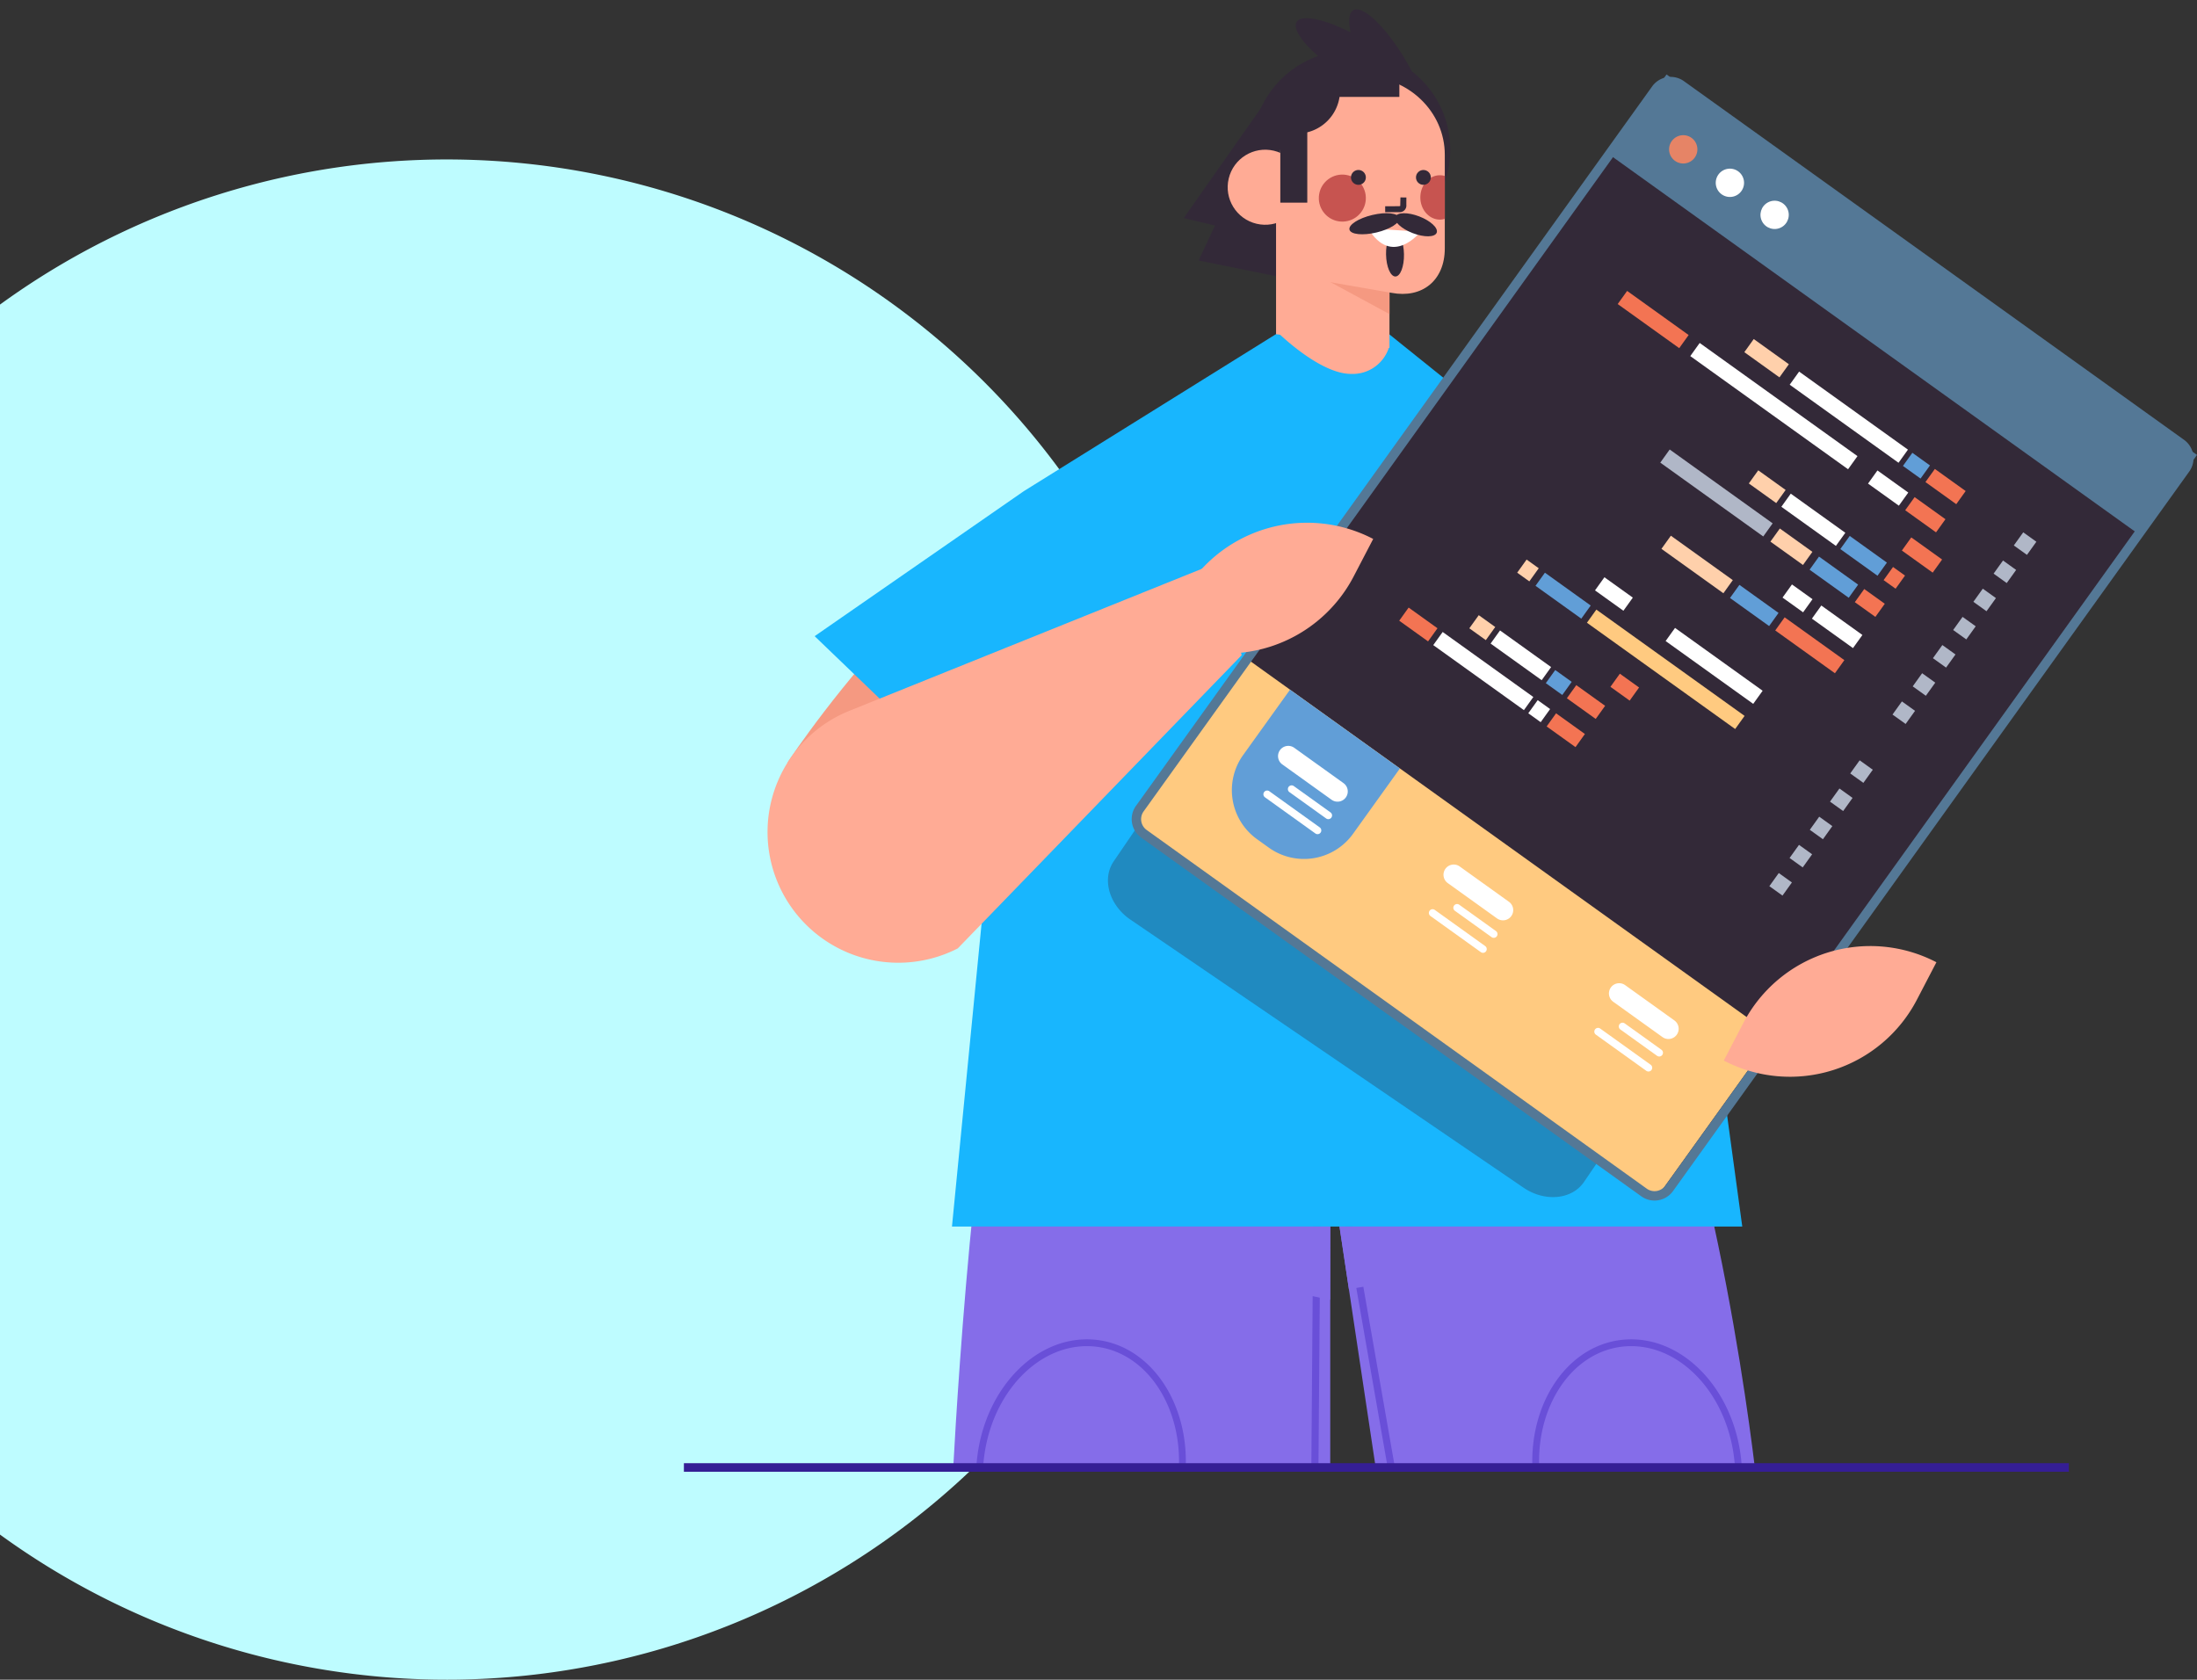 <svg xmlns="http://www.w3.org/2000/svg" width="512.39" height="391.803" viewBox="0 0 512.39 391.803">
  <rect x="0" y="0" width="512.39" height="391.803" fill="#333333" stroke="none"/>
  <g id="Grupo_90360" data-name="Grupo 90360" transform="translate(-136 -5653)">
    <path id="Trazado_152361" data-name="Trazado 152361" d="M1750.1,4144.686a177.319,177.319,0,0,0-281.521-143.455v286.911A177.319,177.319,0,0,0,1750.1,4144.686Z" transform="translate(-1332.581 1722.813)" fill="#befcff"/>
    <g id="Grupo_86774" data-name="Grupo 86774" transform="translate(295.5 5653)">
      <g id="Grupo_86746" data-name="Grupo 86746" transform="translate(19.5)">
        <g id="Grupo_86754" data-name="Grupo 86754" transform="translate(0 77.338)">
          <path id="Trazado_152361-2" data-name="Trazado 152361" d="M2253.6,3157.476c1.179-1.893,48.125-72.218,84.683-62.2,35.379,9.7-55.641,95.71-55.641,95.71Z" transform="translate(-2248.893 -3056.992)" fill="#f59981"/>
          <path id="Trazado_152362" data-name="Trazado 152362" d="M2318.6,3127.913l48.786-33.827,13.315,52.456-17.651,24.083Z" transform="translate(-2307.606 -3056.858)" fill="#18b6fe"/>
          <path id="Trazado_152363" data-name="Trazado 152363" d="M2205.466,3618.072h8.83a39.693,39.693,0,0,1,38.7,30.878h-86.227A39.694,39.694,0,0,1,2205.466,3618.072Z" transform="translate(-2122.765 -3383.682)" fill="#a35a5f"/>
          <path id="Trazado_152364" data-name="Trazado 152364" d="M2181.294,3333.336h70.719v138.017h-87.939C2165.225,3449.9,2170.045,3372.279,2181.294,3333.336Z" transform="translate(-2120.771 -3206.084)" fill="#856de9"/>
          <g id="Grupo_86747" data-name="Grupo 86747" transform="translate(126.831 205.995)">
            <g id="Grupo_86746-2" data-name="Grupo 86746">
              <path id="Trazado_152365" data-name="Trazado 152365" d="M2170.625,3542.608l1.661.013-.458,59.261h-1.662Z" transform="translate(-2170.167 -3542.608)" fill="#694fd8"/>
            </g>
          </g>
          <path id="Trazado_152366" data-name="Trazado 152366" d="M1938.251,3618.025h8.426c18.946,0,36.789,13.2,43.511,30.9H1904.02C1905.427,3631.224,1919.305,3618.025,1938.251,3618.025Z" transform="translate(-1761.094 -3383.652)" fill="#a35a5f"/>
          <path id="Trazado_152367" data-name="Trazado 152367" d="M1900.8,3333.556h70.719c24.986,38.9,35.833,116.564,38.419,137.934h-88.423Z" transform="translate(-1779.63 -3206.222)" fill="#856de9"/>
          <g id="Grupo_86749" data-name="Grupo 86749" transform="translate(134.361 205.859)">
            <g id="Grupo_86748" data-name="Grupo 86748">
              <path id="Trazado_152368" data-name="Trazado 152368" d="M2123.85,3542.531l1.637-.285,10.381,59.41h-1.687Z" transform="translate(-2123.85 -3542.246)" fill="#694fd8"/>
            </g>
          </g>
          <path id="Trazado_152369" data-name="Trazado 152369" d="M1775.567,3211.708h91.16s-15.755,43.146-58.32,43.146C1773.818,3254.854,1775.567,3211.708,1775.567,3211.708Z" transform="translate(-1589.292 -3130.222)" fill="#f37453"/>
          <path id="Trazado_152370" data-name="Trazado 152370" d="M1908.691,3203.92h184.316l-21.741-159.434-61.382-49.337h-24.657l-59.776,37.228Z" transform="translate(-1865.67 -2995.149)" fill="#18b6fe"/>
          <path id="Trazado_152371" data-name="Trazado 152371" d="M1995.12,3112.4l-71.894,105.415c-2.8,4.111-9.12,4.7-14.08,1.322l-91.689-62.533a12.73,12.73,0,0,1-2.978-2.817c-2.289-3.007-2.935-6.757-1.506-9.75a6.7,6.7,0,0,1,.579-1.021l71.895-105.415c2.8-4.111,9.118-4.7,14.073-1.321l91.689,62.533C1996.168,3102.193,1997.923,3108.286,1995.12,3112.4Z" transform="translate(-1732.817 -3019.433)" fill="#332938" opacity="0.31"/>
          <g id="Grupo_86751" data-name="Grupo 86751" transform="translate(178.359 235.074)">
            <g id="Grupo_86750" data-name="Grupo 86750">
              <path id="Trazado_152372" data-name="Trazado 152372" d="M1955.963,3647.037c-1.97-14.571-12.264-25.558-23.945-25.558a18.38,18.38,0,0,0-2.45.165c-11.621,1.572-19.707,14.016-18.983,28.44H1909c-.728-15.206,7.938-28.334,20.359-30.014a20.01,20.01,0,0,1,2.663-.18c12.472,0,23.443,11.579,25.519,26.934.148,1.091.243,2.178.3,3.26h-1.59C1956.192,3649.073,1956.1,3648.056,1955.963,3647.037Z" transform="translate(-1908.953 -3619.889)" fill="#694fd8"/>
            </g>
          </g>
          <g id="Grupo_86753" data-name="Grupo 86753" transform="translate(48.679 235.074)">
            <g id="Grupo_86752" data-name="Grupo 86752">
              <path id="Trazado_152373" data-name="Trazado 152373" d="M2281.859,3621.643a18.384,18.384,0,0,0-2.449-.165c-11.681,0-21.975,10.988-23.945,25.558-.138,1.02-.229,2.036-.28,3.047h-1.59c.053-1.082.149-2.169.3-3.26,2.076-15.355,13.047-26.934,25.519-26.934a20.013,20.013,0,0,1,2.662.18c12.42,1.68,21.088,14.809,20.36,30.014h-1.59C2301.566,3635.66,2293.479,3623.215,2281.859,3621.643Z" transform="translate(-2253.594 -3619.889)" fill="#694fd8"/>
            </g>
          </g>
          <path id="Trazado_152374" data-name="Trazado 152374" d="M2164.074,3549.986l83.675,17.067.032-17.067Z" transform="translate(-2116.538 -3341.214)" fill="#856de9"/>
          <path id="Trazado_152375" data-name="Trazado 152375" d="M1926.043,3549.986l2.194,14.607,85.216-14.607Z" transform="translate(-1792.644 -3341.214)" fill="#856de9"/>
          <path id="Trazado_152376" data-name="Trazado 152376" d="M2329.57,3159.707l-66.206,68.392a30.488,30.488,0,0,1-42.156-15.751h0a30.488,30.488,0,0,1,16.883-39.673l86.2-34.735Z" transform="translate(-2218.99 -3084.211)" fill="#ffab95"/>
        </g>
        <g id="Grupo_86758" data-name="Grupo 86758" transform="translate(97.075 0)">
          <path id="Trazado_152377" data-name="Trazado 152377" d="M2202.1,2852.861l-19,27.066,27.009,6.478Z" transform="translate(-2183.101 -2829.063)" fill="#332938"/>
          <ellipse id="Elipse_8350" data-name="Elipse 8350" cx="23.151" cy="23.151" rx="23.151" ry="23.151" transform="translate(21.794 62.773) rotate(-103.283)" fill="#332938"/>
          <ellipse id="Elipse_8351" data-name="Elipse 8351" cx="16.94" cy="4.77" rx="16.94" ry="4.77" transform="matrix(-0.851, -0.525, 0.525, -0.851, 52.646, 26.973)" fill="#332938"/>
          <ellipse id="Elipse_8352" data-name="Elipse 8352" cx="16.94" cy="4.77" rx="16.94" ry="4.77" transform="matrix(-0.498, -0.867, 0.867, -0.498, 52.289, 34.128)" fill="#332938"/>
          <g id="Grupo_86757" data-name="Grupo 86757" transform="translate(3.474 17.79)">
            <path id="Trazado_152378" data-name="Trazado 152378" d="M2175.545,2893.64l-10.075,21.621,30.169,6.109Z" transform="translate(-2165.47 -2872.287)" fill="#332938"/>
            <path id="Trazado_152379" data-name="Trazado 152379" d="M2153.817,2948.942l-26.452-3.183v-30.789h26.452Z" transform="translate(-2109.31 -2885.592)" fill="#ffab95"/>
            <path id="Trazado_152380" data-name="Trazado 152380" d="M2127.365,2962.258H2142.7v8.3Z" transform="translate(-2098.193 -2915.086)" fill="#f59981"/>
            <path id="Trazado_152381" data-name="Trazado 152381" d="M2119.031,2887.408l-25.96-4.51v-27.686c0-10.118,8.594-18.32,19.194-18.32h0c10.6,0,19.194,8.2,19.194,18.32v21.817C2131.459,2884.6,2126.11,2888.758,2119.031,2887.408Z" transform="translate(-2074.049 -2836.893)" fill="#ffab95"/>
            <ellipse id="Elipse_8353" data-name="Elipse 8353" cx="5.174" cy="2.092" rx="5.174" ry="2.092" transform="translate(43.807 46.745) rotate(-91.09)" fill="#332938"/>
            <path id="Trazado_152382" data-name="Trazado 152382" d="M2098.763,2898.418v10.006a3.933,3.933,0,0,1-1.136.173c-2.522,0-4.573-2.321-4.573-5.176,0-2.87,2.051-5.175,4.573-5.175A3.924,3.924,0,0,1,2098.763,2898.418Z" transform="translate(-2041.346 -2875.16)" fill="#c75450"/>
            <circle id="Elipse_8354" data-name="Elipse 8354" cx="8.754" cy="8.754" r="8.754" transform="translate(22.037 36.416) rotate(-166.717)" fill="#ffab95"/>
            <ellipse id="Elipse_8355" data-name="Elipse 8355" cx="5.484" cy="5.484" rx="5.484" ry="5.484" transform="translate(38.048 34.71) rotate(-170.783)" fill="#c75450"/>
            <g id="Grupo_86756" data-name="Grupo 86756" transform="translate(35.532 21.86)">
              <path id="Trazado_152383" data-name="Trazado 152383" d="M2108.133,2931.122l12.218.82S2113.689,2940.405,2108.133,2931.122Z" transform="translate(-2104.141 -2917.526)" fill="#fff"/>
              <path id="Trazado_152384" data-name="Trazado 152384" d="M2145.472,2896.722a1.732,1.732,0,1,1-1.732-1.732A1.732,1.732,0,0,1,2145.472,2896.722Z" transform="translate(-2142.008 -2894.99)" fill="#332938"/>
              <circle id="Elipse_8356" data-name="Elipse 8356" cx="1.732" cy="1.732" r="1.732" transform="translate(15.157 0)" fill="#332938"/>
              <g id="Grupo_86755" data-name="Grupo 86755" transform="translate(7.974 6.397)">
                <path id="Trazado_152385" data-name="Trazado 152385" d="M2120.321,2915.444a1.564,1.564,0,0,0,1.49-1.742l.011-1.7-1.386-.006-.051,2.012-.056-.009-.2.045-3.254.011,0,1.386,3.255-.011A1.039,1.039,0,0,0,2120.321,2915.444Z" transform="translate(-2116.876 -2911.992)" fill="#332938"/>
              </g>
            </g>
          </g>
          <path id="Trazado_152386" data-name="Trazado 152386" d="M2127.364,2996.8l26.453,3.455a8.863,8.863,0,0,1-8.967,6.588C2137.338,3006.838,2127.364,2996.8,2127.364,2996.8Z" transform="translate(-2105.836 -2919.629)" fill="#ffab95"/>
          <ellipse id="Elipse_8357" data-name="Elipse 8357" cx="5.174" cy="2.092" rx="5.174" ry="2.092" transform="translate(58.245 56.236) rotate(-159.008)" fill="#332938"/>
          <path id="Trazado_152387" data-name="Trazado 152387" d="M2121.254,2925.6c.267,1.127,3.083,1.425,6.29.665s5.59-2.29,5.322-3.417-3.083-1.425-6.29-.665S2120.987,2924.469,2121.254,2925.6Z" transform="translate(-2082.6 -2872.035)" fill="#332938"/>
          <rect id="Rectángulo_7845" data-name="Rectángulo 7845" width="6.29" height="27.648" transform="translate(22.522 19.621)" fill="#332938"/>
          <path id="Rectángulo_7846" data-name="Rectángulo 7846" d="M0,0H10.045a0,0,0,0,1,0,0V4.674A10.045,10.045,0,0,1,0,14.719H0a0,0,0,0,1,0,0V0A0,0,0,0,1,0,0Z" transform="translate(26.401 16.439)" fill="#332938"/>
          <rect id="Rectángulo_7847" data-name="Rectángulo 7847" width="16.527" height="6.166" transform="translate(33.761 16.439)" fill="#332938"/>
        </g>
        <g id="Grupo_86772" data-name="Grupo 86772" transform="translate(84.942 17.369)">
          <g id="Grupo_86764" data-name="Grupo 86764" transform="translate(0)">
            <g id="Grupo_86763" data-name="Grupo 86763">
              <g id="Grupo_86759" data-name="Grupo 86759">
                <path id="Trazado_152388" data-name="Trazado 152388" d="M1633.683,3015.65l116.633,83.666a4.2,4.2,0,0,0,5.867-.965l120.4-167.838a4.2,4.2,0,0,0-.965-5.867l-116.633-83.666a4.2,4.2,0,0,0-5.866.966l-120.4,167.838A4.2,4.2,0,0,0,1633.683,3015.65Z" transform="translate(-1630.833 -2838.53)" fill="#332938"/>
                <rect id="Rectángulo_7848" data-name="Rectángulo 7848" width="149.939" height="46.498" transform="matrix(-0.813, -0.583, 0.583, -0.813, 122.405, 262.042)" fill="#ffca80"/>
                <rect id="Rectángulo_7849" data-name="Rectángulo 7849" width="152.257" height="22.954" transform="translate(235.069 107.399) rotate(-144.346)" fill="#547896"/>
                <path id="Trazado_152389" data-name="Trazado 152389" d="M1631.225,3014.726l116.633,83.666a5.309,5.309,0,0,0,7.4-1.217l120.4-167.838a5.308,5.308,0,0,0-1.218-7.4L1757.8,2838.271a5.308,5.308,0,0,0-7.4,1.218l-120.4,167.838A5.308,5.308,0,0,0,1631.225,3014.726Zm241.931-91a3.11,3.11,0,0,1,.713,4.334l-120.4,167.838a3.11,3.11,0,0,1-4.334.713l-116.633-83.666a3.108,3.108,0,0,1-.713-4.333l120.4-167.838a3.109,3.109,0,0,1,4.334-.713Z" transform="translate(-1629.016 -2836.713)" fill="#547896"/>
              </g>
              <g id="Grupo_86760" data-name="Grupo 86760" transform="translate(136.213 21.971)">
                <path id="Trazado_152390" data-name="Trazado 152390" d="M1913.565,2899.388a3.3,3.3,0,1,1-.758-4.6A3.3,3.3,0,0,1,1913.565,2899.388Z" transform="translate(-1907.584 -2894.165)" fill="#fff"/>
              </g>
              <g id="Grupo_86761" data-name="Grupo 86761" transform="translate(125.33 14.164)">
                <path id="Trazado_152391" data-name="Trazado 152391" d="M1942.488,2878.64a3.3,3.3,0,1,1-.758-4.6A3.3,3.3,0,0,1,1942.488,2878.64Z" transform="translate(-1936.506 -2873.417)" fill="#e68466"/>
              </g>
              <g id="Grupo_86762" data-name="Grupo 86762" transform="translate(145.478 28.289)">
                <ellipse id="Elipse_8358" data-name="Elipse 8358" cx="3.3" cy="3.3" rx="3.3" ry="3.3" transform="translate(3.095 8.923) rotate(-117.972)" fill="#fff"/>
              </g>
            </g>
          </g>
          <g id="Grupo_86768" data-name="Grupo 86768" transform="translate(62.387 50.494)">
            <g id="Grupo_86767" data-name="Grupo 86767" transform="translate(0 0)">
              <g id="Grupo_86765" data-name="Grupo 86765" transform="translate(0 62.658)">
                <rect id="Rectángulo_7850" data-name="Rectángulo 7850" width="3.768" height="3.768" transform="matrix(-0.813, -0.583, 0.583, -0.813, 108.251, 52.089)" fill="#b0b7c7"/>
                <rect id="Rectángulo_7851" data-name="Rectángulo 7851" width="3.768" height="3.768" transform="matrix(-0.813, -0.583, 0.583, -0.813, 103.535, 58.663)" fill="#b0b7c7"/>
                <rect id="Rectángulo_7852" data-name="Rectángulo 7852" width="3.768" height="3.768" transform="translate(98.82 65.237) rotate(-144.346)" fill="#b0b7c7"/>
                <rect id="Rectángulo_7853" data-name="Rectángulo 7853" width="3.768" height="3.768" transform="matrix(-0.813, -0.583, 0.583, -0.813, 94.104, 71.811)" fill="#b0b7c7"/>
                <rect id="Rectángulo_7854" data-name="Rectángulo 7854" width="3.768" height="3.768" transform="matrix(-0.813, -0.583, 0.583, -0.813, 89.388, 78.384)" fill="#b0b7c7"/>
                <rect id="Rectángulo_7855" data-name="Rectángulo 7855" width="25.145" height="3.768" transform="translate(82.562 33.662) rotate(-144.346)" fill="#fff"/>
                <rect id="Rectángulo_7856" data-name="Rectángulo 7856" width="42.525" height="3.768" transform="matrix(-0.813, -0.583, 0.583, -0.813, 78.352, 39.531)" fill="#ffca80"/>
                <rect id="Rectángulo_7857" data-name="Rectángulo 7857" width="5.519" height="3.768" transform="translate(53.746 32.903) rotate(-144.346)" fill="#f37453"/>
                <rect id="Rectángulo_7858" data-name="Rectángulo 7858" width="8.279" height="3.768" transform="translate(45.827 37.179) rotate(-144.346)" fill="#f37453"/>
                <rect id="Rectángulo_7859" data-name="Rectángulo 7859" width="8.279" height="3.768" transform="translate(41.112 43.753) rotate(-144.347)" fill="#f37453"/>
                <rect id="Rectángulo_7860" data-name="Rectángulo 7860" width="8.279" height="3.768" transform="translate(6.727 19.088) rotate(-144.346)" fill="#f37453"/>
                <rect id="Rectángulo_7861" data-name="Rectángulo 7861" width="3.562" height="3.768" transform="translate(32.996 37.932) rotate(-144.346)" fill="#fff"/>
                <rect id="Rectángulo_7862" data-name="Rectángulo 7862" width="26.023" height="3.768" transform="translate(29.083 35.124) rotate(-144.346)" fill="#fff"/>
                <rect id="Rectángulo_7863" data-name="Rectángulo 7863" width="4.731" height="3.768" transform="translate(38.032 31.588) rotate(-144.346)" fill="#619ed7"/>
                <rect id="Rectángulo_7864" data-name="Rectángulo 7864" width="4.731" height="3.768" transform="matrix(-0.813, -0.583, 0.583, -0.813, 20.198, 18.795)" fill="#ffd0ab"/>
                <rect id="Rectángulo_7865" data-name="Rectángulo 7865" width="14.655" height="3.768" transform="matrix(-0.813, -0.583, 0.583, -0.813, 33.227, 28.141)" fill="#fff"/>
                <rect id="Rectángulo_7866" data-name="Rectángulo 7866" width="3.482" height="3.768" transform="translate(30.344 5.092) rotate(-144.346)" fill="#ffd0ab"/>
                <rect id="Rectángulo_7867" data-name="Rectángulo 7867" width="13.142" height="3.768" transform="translate(42.464 13.786) rotate(-144.347)" fill="#619ed7"/>
                <rect id="Rectángulo_7868" data-name="Rectángulo 7868" width="8.149" height="3.768" transform="matrix(-0.813, -0.583, 0.583, -0.813, 52.286, 11.943)" fill="#fff"/>
              </g>
              <g id="Grupo_86766" data-name="Grupo 86766" transform="translate(50.965)">
                <rect id="Rectángulo_7869" data-name="Rectángulo 7869" width="3.768" height="3.768" transform="matrix(-0.813, -0.583, 0.583, -0.813, 95.436, 61.566)" fill="#b0b7c7"/>
                <rect id="Rectángulo_7870" data-name="Rectángulo 7870" width="3.768" height="3.768" transform="translate(90.72 68.14) rotate(-144.346)" fill="#b0b7c7"/>
                <rect id="Rectángulo_7871" data-name="Rectángulo 7871" width="3.768" height="3.768" transform="matrix(-0.813, -0.583, 0.583, -0.813, 86.005, 74.713)" fill="#b0b7c7"/>
                <rect id="Rectángulo_7872" data-name="Rectángulo 7872" width="3.768" height="3.768" transform="translate(81.289 81.287) rotate(-144.346)" fill="#b0b7c7"/>
                <rect id="Rectángulo_7873" data-name="Rectángulo 7873" width="3.768" height="3.768" transform="matrix(-0.813, -0.583, 0.583, -0.813, 76.573, 87.861)" fill="#b0b7c7"/>
                <rect id="Rectángulo_7874" data-name="Rectángulo 7874" width="3.768" height="3.768" transform="matrix(-0.813, -0.583, 0.583, -0.813, 71.858, 94.434)" fill="#b0b7c7"/>
                <rect id="Rectángulo_7875" data-name="Rectángulo 7875" width="3.768" height="3.768" transform="translate(67.142 101.008) rotate(-144.346)" fill="#b0b7c7"/>
                <rect id="Rectángulo_7876" data-name="Rectángulo 7876" width="8.845" height="3.768" transform="translate(78.949 49.739) rotate(-144.346)" fill="#f37453"/>
                <rect id="Rectángulo_7877" data-name="Rectángulo 7877" width="8.845" height="3.768" transform="matrix(-0.813, -0.583, 0.583, -0.813, 74.233, 56.313)" fill="#f37453"/>
                <rect id="Rectángulo_7878" data-name="Rectángulo 7878" width="8.845" height="3.768" transform="translate(73.453 65.71) rotate(-144.346)" fill="#f37453"/>
                <rect id="Rectángulo_7879" data-name="Rectángulo 7879" width="3.44" height="3.768" transform="matrix(-0.813, -0.583, 0.583, -0.813, 64.802, 69.46)" fill="#f37453"/>
                <rect id="Rectángulo_7880" data-name="Rectángulo 7880" width="17.646" height="3.768" transform="matrix(-0.813, -0.583, 0.583, -0.813, 14.338, 13.347)" fill="#f37453"/>
                <rect id="Rectángulo_7881" data-name="Rectángulo 7881" width="8.845" height="3.768" transform="matrix(-0.813, -0.583, 0.583, -0.813, 65.563, 50.093)" fill="#fff"/>
                <rect id="Rectángulo_7882" data-name="Rectángulo 7882" width="45.288" height="3.768" transform="translate(53.716 41.595) rotate(-144.346)" fill="#fff"/>
                <rect id="Rectángulo_7883" data-name="Rectángulo 7883" width="5.054" height="3.768" transform="translate(70.621 43.765) rotate(-144.346)" fill="#619ed7"/>
                <rect id="Rectángulo_7884" data-name="Rectángulo 7884" width="10.083" height="3.768" transform="translate(37.716 20.161) rotate(-144.347)" fill="#ffd0ab"/>
                <rect id="Rectángulo_7885" data-name="Rectángulo 7885" width="31.237" height="3.768" transform="translate(65.487 40.082) rotate(-144.347)" fill="#fff"/>
                <rect id="Rectángulo_7886" data-name="Rectángulo 7886" width="10.673" height="3.768" transform="translate(60.581 66.432) rotate(-144.346)" fill="#619ed7"/>
                <rect id="Rectángulo_7887" data-name="Rectángulo 7887" width="7.864" height="3.768" transform="translate(36.961 49.488) rotate(-144.346)" fill="#ffd0ab"/>
                <rect id="Rectángulo_7888" data-name="Rectángulo 7888" width="29.552" height="3.768" transform="translate(33.934 57.274) rotate(-144.346)" fill="#b0b7c7"/>
                <rect id="Rectángulo_7889" data-name="Rectángulo 7889" width="15.658" height="3.768" transform="translate(50.881 59.474) rotate(-144.346)" fill="#fff"/>
                <rect id="Rectángulo_7890" data-name="Rectángulo 7890" width="5.897" height="3.768" transform="matrix(-0.813, -0.583, 0.583, -0.813, 60.086, 76.034)" fill="#f37453"/>
                <rect id="Rectángulo_7891" data-name="Rectángulo 7891" width="9.34" height="3.768" transform="matrix(-0.813, -0.583, 0.583, -0.813, 43.202, 63.922)" fill="#ffd0ab"/>
                <rect id="Rectángulo_7892" data-name="Rectángulo 7892" width="11.232" height="3.768" transform="translate(53.869 71.574) rotate(-144.346)" fill="#619ed7"/>
                <rect id="Rectángulo_7893" data-name="Rectángulo 7893" width="11.793" height="3.768" transform="translate(54.865 83.312) rotate(-144.346)" fill="#fff"/>
                <rect id="Rectángulo_7894" data-name="Rectángulo 7894" width="17.135" height="3.768" transform="translate(50.655 89.181) rotate(-144.346)" fill="#f37453"/>
                <rect id="Rectángulo_7895" data-name="Rectángulo 7895" width="17.769" height="3.768" transform="matrix(-0.813, -0.583, 0.583, -0.813, 24.639, 70.519)" fill="#ffd0ab"/>
                <rect id="Rectángulo_7896" data-name="Rectángulo 7896" width="11.232" height="3.768" transform="translate(35.306 78.17) rotate(-144.346)" fill="#619ed7"/>
                <rect id="Rectángulo_7897" data-name="Rectángulo 7897" width="5.897" height="3.768" transform="matrix(-0.813, -0.583, 0.583, -0.813, 43.229, 74.965)" fill="#fff"/>
              </g>
            </g>
          </g>
          <path id="Rectángulo_7898" data-name="Rectángulo 7898" d="M14.078,0h3.379A14.078,14.078,0,0,1,31.535,14.078v18.75a0,0,0,0,1,0,0H0a0,0,0,0,1,0,0V14.078A14.078,14.078,0,0,1,14.078,0Z" transform="translate(43.415 188.557) rotate(-144.347)" fill="#619ed7"/>
          <g id="Grupo_86769" data-name="Grupo 86769" transform="translate(107.889 211.974)">
            <path id="Trazado_152392" data-name="Trazado 152392" d="M1949.1,3403.449l11.487,8.24a2.387,2.387,0,0,0,3.331-.548h0a2.387,2.387,0,0,0-.549-3.331l-11.487-8.24a2.387,2.387,0,0,0-3.331.549h0A2.386,2.386,0,0,0,1949.1,3403.449Z" transform="translate(-1944.693 -3399.123)" fill="#fff"/>
            <path id="Trazado_152393" data-name="Trazado 152393" d="M1958.212,3425.187l8.558,6.139a.872.872,0,0,0,1.217-.2h0a.872.872,0,0,0-.2-1.217l-8.558-6.139a.872.872,0,0,0-1.217.2h0A.872.872,0,0,0,1958.212,3425.187Z" transform="translate(-1952.139 -3414.394)" fill="#fff"/>
            <path id="Trazado_152394" data-name="Trazado 152394" d="M1964.882,3428.39l11.756,8.433a.872.872,0,0,0,1.217-.2h0a.872.872,0,0,0-.2-1.217l-11.755-8.433a.872.872,0,0,0-1.217.2h0A.872.872,0,0,0,1964.882,3428.39Z" transform="translate(-1964.518 -3416.391)" fill="#fff"/>
          </g>
          <g id="Grupo_86770" data-name="Grupo 86770" transform="translate(69.301 184.293)">
            <path id="Trazado_152395" data-name="Trazado 152395" d="M2051.655,3329.884l11.487,8.24a2.387,2.387,0,0,0,3.331-.548h0a2.387,2.387,0,0,0-.549-3.331l-11.487-8.24a2.387,2.387,0,0,0-3.331.548h0A2.387,2.387,0,0,0,2051.655,3329.884Z" transform="translate(-2047.246 -3325.557)" fill="#fff"/>
            <path id="Trazado_152396" data-name="Trazado 152396" d="M2060.764,3351.622l8.558,6.139a.872.872,0,0,0,1.217-.2h0a.872.872,0,0,0-.2-1.217l-8.558-6.139a.872.872,0,0,0-1.217.2h0A.872.872,0,0,0,2060.764,3351.622Z" transform="translate(-2054.692 -3340.828)" fill="#fff"/>
            <path id="Trazado_152397" data-name="Trazado 152397" d="M2067.435,3354.825l11.755,8.433a.872.872,0,0,0,1.217-.2h0a.872.872,0,0,0-.2-1.217l-11.756-8.433a.872.872,0,0,0-1.217.2h0A.872.872,0,0,0,2067.435,3354.825Z" transform="translate(-2067.071 -3342.826)" fill="#fff"/>
          </g>
          <g id="Grupo_86771" data-name="Grupo 86771" transform="translate(30.713 156.612)">
            <path id="Trazado_152398" data-name="Trazado 152398" d="M2154.209,3256.319l11.487,8.24a2.387,2.387,0,0,0,3.331-.548h0a2.388,2.388,0,0,0-.548-3.331l-11.487-8.24a2.387,2.387,0,0,0-3.331.548h0A2.387,2.387,0,0,0,2154.209,3256.319Z" transform="translate(-2149.799 -3251.991)" fill="#fff"/>
            <path id="Trazado_152399" data-name="Trazado 152399" d="M2163.317,3278.056l8.558,6.139a.872.872,0,0,0,1.217-.2h0a.872.872,0,0,0-.2-1.217l-8.558-6.139a.873.873,0,0,0-1.218.2h0A.872.872,0,0,0,2163.317,3278.056Z" transform="translate(-2157.245 -3267.263)" fill="#fff"/>
            <path id="Trazado_152400" data-name="Trazado 152400" d="M2169.988,3281.259l11.756,8.433a.872.872,0,0,0,1.217-.2h0a.872.872,0,0,0-.2-1.217l-11.755-8.433a.872.872,0,0,0-1.218.2h0A.872.872,0,0,0,2169.988,3281.259Z" transform="translate(-2169.624 -3269.26)" fill="#fff"/>
          </g>
        </g>
        <path id="Rectángulo_7899" data-name="Rectángulo 7899" d="M0,0H9.861A33.385,33.385,0,0,1,43.246,33.385v0a0,0,0,0,1,0,0H33.385A33.385,33.385,0,0,1,0,0V0A0,0,0,0,1,0,0Z" transform="translate(141.262 125.712) rotate(117.516)" fill="#ffab95"/>
        <path id="Rectángulo_7900" data-name="Rectángulo 7900" d="M0,0H9.861A33.385,33.385,0,0,1,43.246,33.385v0a0,0,0,0,1,0,0H33.385A33.385,33.385,0,0,1,0,0V0A0,0,0,0,1,0,0Z" transform="matrix(-0.462, 0.887, -0.887, -0.462, 272.616, 224.453)" fill="#ffab95"/>
      </g>
      <g id="Grupo_86773" data-name="Grupo 86773" transform="translate(0 342.304)">
        <line id="Línea_270" data-name="Línea 270" x1="323" fill="none" stroke="#351e95" stroke-width="2"/>
      </g>
    </g>
  </g>
</svg>
